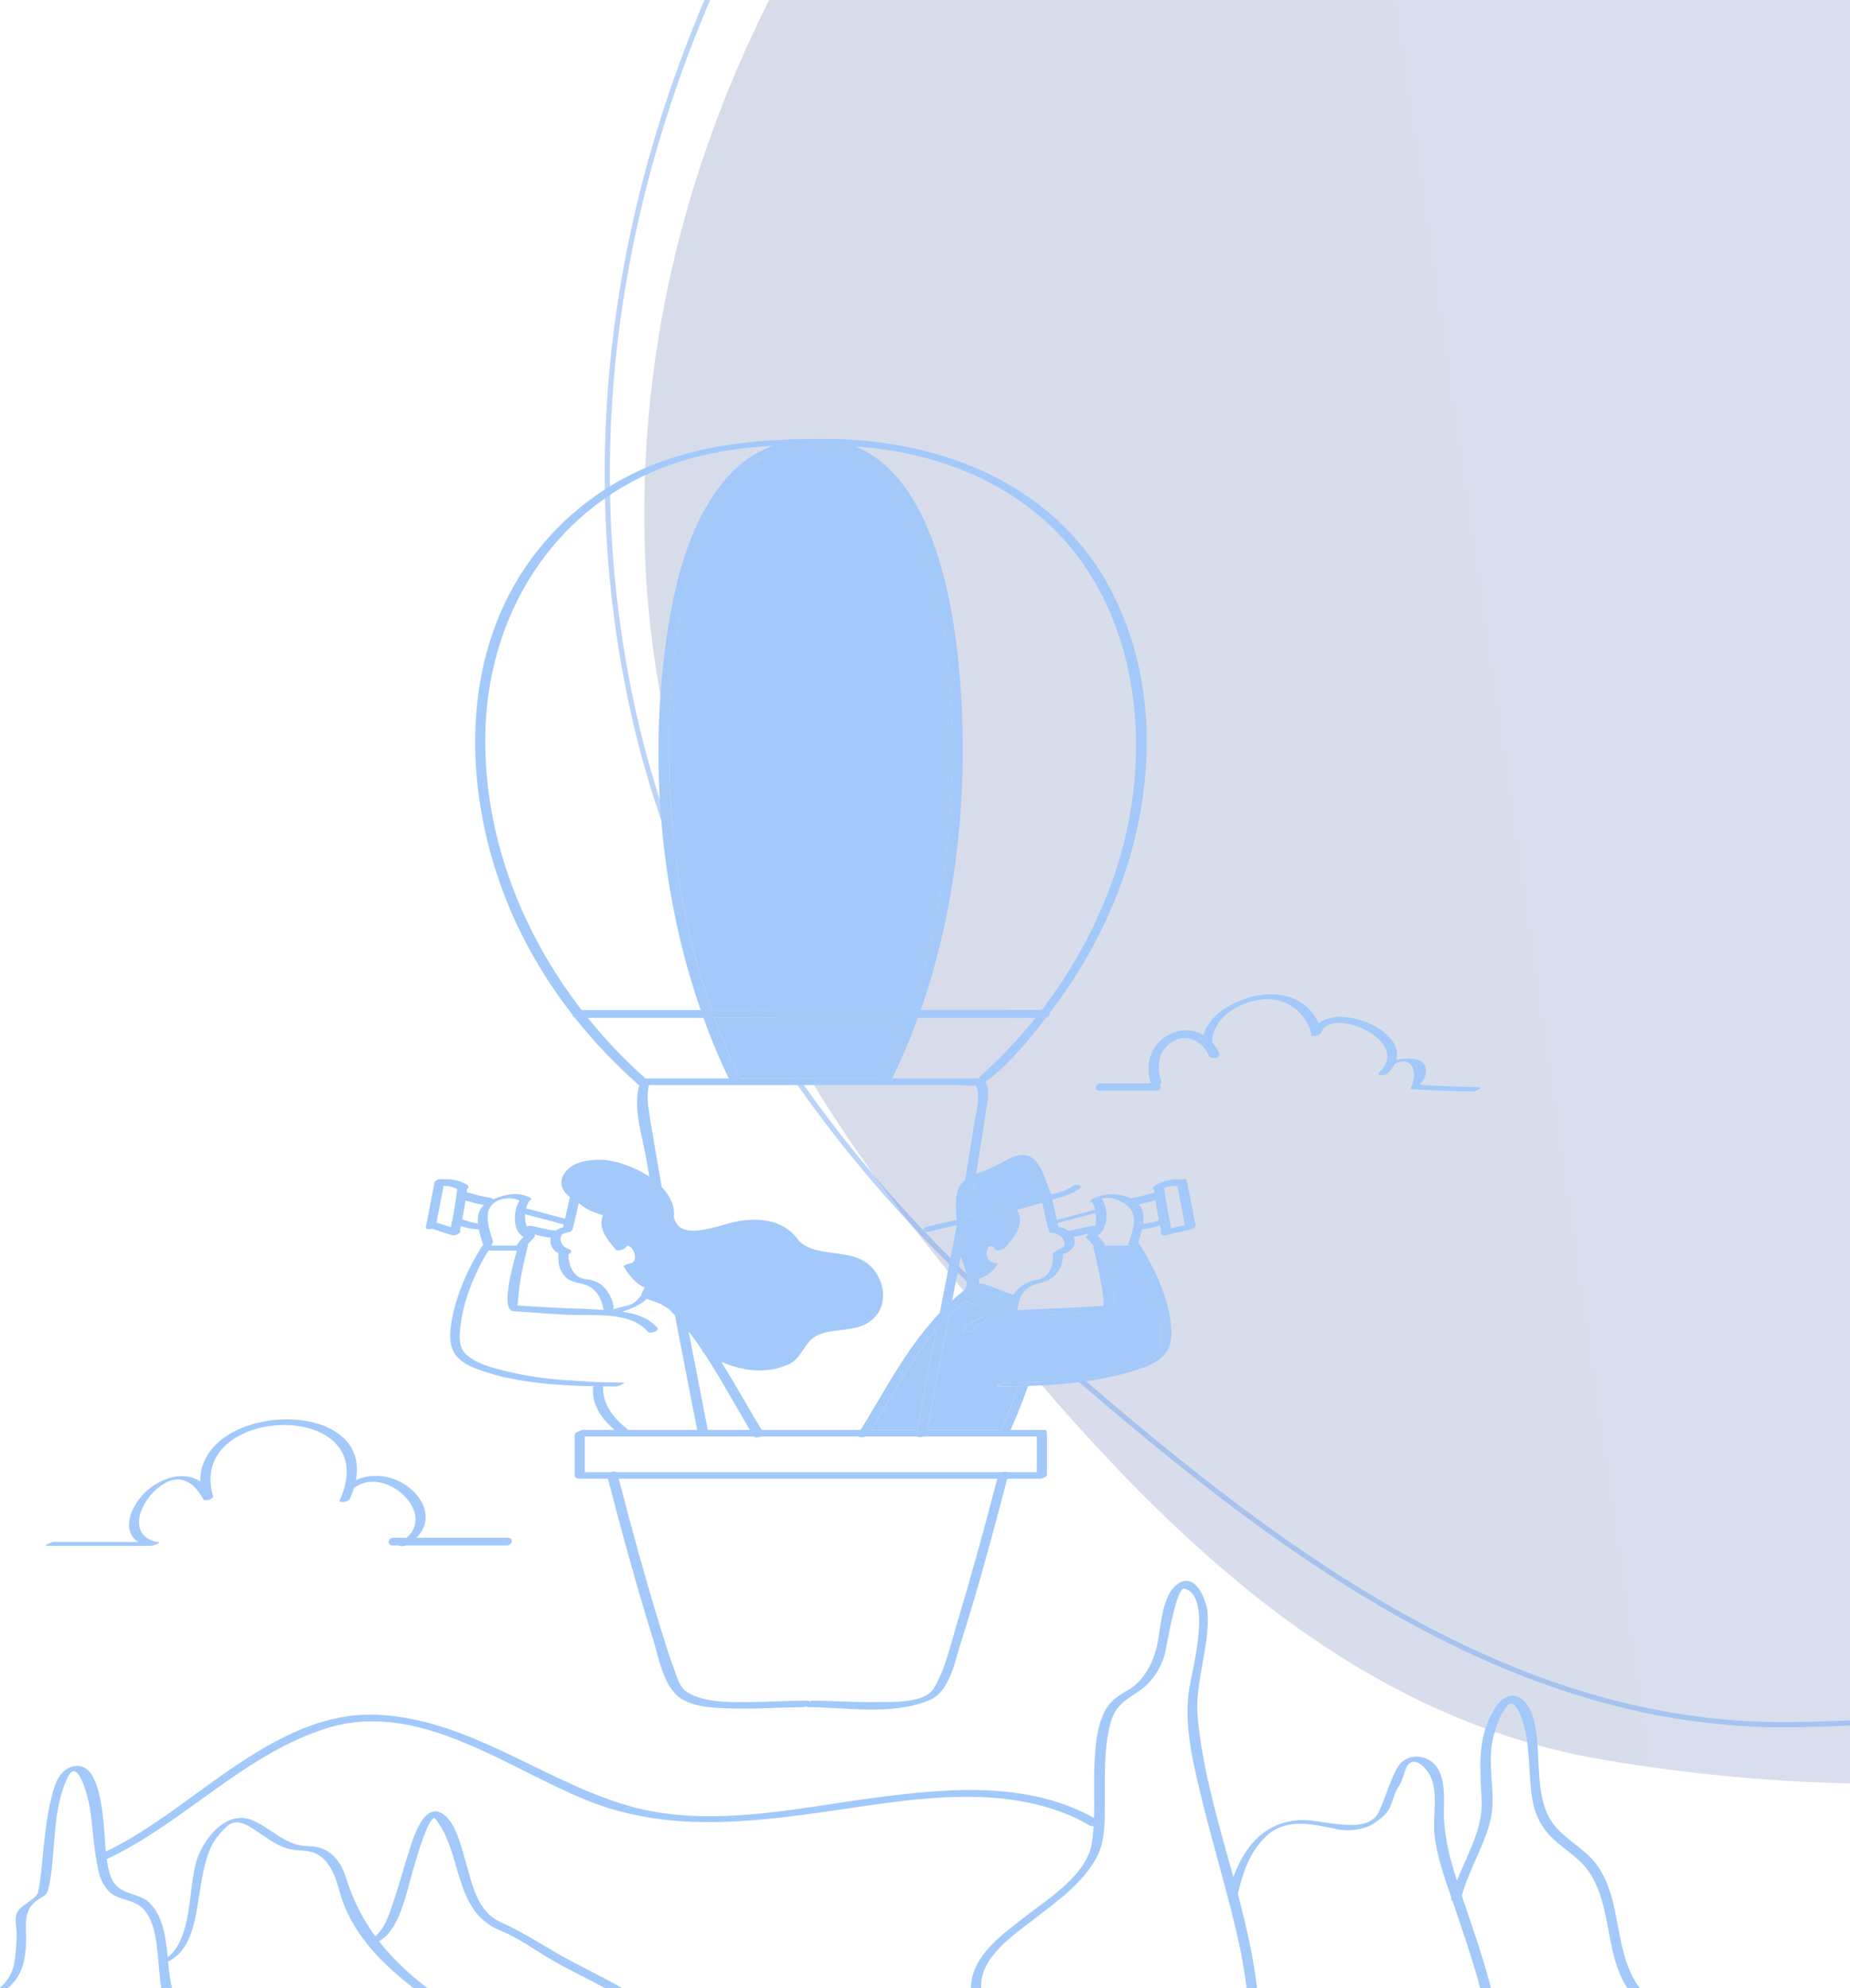 <svg width="715" height="768" viewBox="0 0 715 768" fill="none" xmlns="http://www.w3.org/2000/svg">
<g clip-path="url(#clip0_43_4585)">
<path opacity="0.16" fill-rule="evenodd" clip-rule="evenodd" d="M619.333 -303.462C745.045 -293.105 783.189 -130.006 856.28 -27.246C910.354 48.777 963.823 118.585 984.265 209.598C1012.67 336.08 1072.97 481.16 993.47 583.574C911.408 689.284 751.309 702.066 619.333 679.694C504.768 660.273 425.567 566.389 353.695 475.121C292.509 397.424 251.656 308.446 249.139 209.598C246.548 107.848 280.253 12.757 339.818 -69.796C413.68 -172.162 493.493 -313.829 619.333 -303.462Z" fill="url(#paint0_linear_43_4585)"/>
<path opacity="0.48" fill-rule="evenodd" clip-rule="evenodd" d="M515.351 -300.827C640.868 -313.324 707.817 -159.785 798.25 -71.901C865.154 -6.883 930.342 52.13 966.871 137.962C1017.64 257.241 1103.13 389.058 1043.41 504.137C981.767 622.92 826.602 664.381 692.756 666.191C576.567 667.761 481.726 589.71 394.564 512.909C320.363 447.527 264.125 367.382 243.813 270.611C222.904 170.998 238.897 71.386 282.588 -20.56C336.766 -134.573 389.706 -288.317 515.351 -300.827Z" stroke="#72A5EF" stroke-width="2"/>
<path d="M255.101 503.608C256.222 504.109 257.294 504.71 258.307 505.521L255.101 503.608ZM186.677 486.558L188.87 483.056C188.807 483.056 188.744 483.056 188.68 483.056C187.996 484.198 187.326 485.364 186.677 486.558ZM194.831 532.095L196.158 532.233C195.226 532.031 194.294 531.822 193.374 531.593L194.831 532.095ZM245.703 504.747L245.918 504.503C245.618 504.653 245.316 504.801 245.008 504.94L245.703 504.747ZM237.291 506.289C237.482 506.307 237.673 506.329 237.864 506.348C240.058 505.622 242.175 504.889 244.015 503.816L237.248 505.693C237.266 505.89 237.283 506.089 237.291 506.289ZM179.878 522.938C179.932 522.989 179.99 523.032 180.044 523.081L178.797 521.503C179.087 522.029 179.438 522.514 179.878 522.938ZM247.884 500.246L245.925 502.464C246.658 501.835 247.32 501.107 247.884 500.246ZM210.761 532.387C217.227 533.2 223.766 533.637 230.244 533.848L214.758 532.795L210.761 532.387ZM384.561 467.398C390.517 465.864 396.472 464.304 402.373 462.562C402.358 462.494 402.344 462.427 402.33 462.362C401.15 459.385 400.515 456.189 399.194 453.268C396.558 447.448 392.746 448.391 387.547 451.276C384.949 452.716 379.911 453.745 376.821 455.848C376.011 460.509 375.167 465.161 374.302 469.809L375.075 469.783C378.239 468.996 381.404 468.212 384.561 467.398ZM447.469 507.112C445.219 498.749 441.874 490.461 437.344 483.04C437.277 483.05 437.209 483.058 437.15 483.058C433.805 483.058 430.46 483.058 427.117 483.058C429.053 489.721 433.618 504.931 427.861 506.338C421.035 508.008 412.926 507.353 405.925 507.833C401.506 508.136 395.925 507.709 390.591 508.079C390.058 508.233 389.481 508.32 388.954 508.225C383.949 508.75 379.298 510.128 376.22 513.704C375.407 514.65 371.484 514.918 372.596 513.627C375.86 509.836 380.523 507.969 385.367 507.011C381.279 505.577 377.188 504.156 373.136 502.621C371.117 504.545 368.899 506.363 366.798 508.248C363.876 522.919 360.988 537.596 358.392 552.33C367.927 552.33 377.459 552.33 386.994 552.33C389.424 546.94 391.521 541.419 393.54 535.862C393.597 535.706 393.731 535.565 393.906 535.438C391.234 535.495 388.58 535.524 385.961 535.532C384.094 535.538 387.75 534.03 388.509 534.027C397.92 533.999 408.035 533.835 417.895 532.664L426.123 531.414C430.639 530.566 435.046 529.451 439.232 527.961C442.582 526.767 447.325 525.049 448.314 521.135C449.474 516.547 448.68 511.612 447.469 507.112ZM336.567 552.33C342.559 552.33 348.552 552.33 354.543 552.33C356.849 539.278 359.386 526.267 361.967 513.269C352.148 525.375 344.819 539.156 336.567 552.33ZM374.371 501.397C375.075 501.13 375.812 500.951 376.247 501.118C380.622 502.788 385.048 504.315 389.466 505.867C389.636 504.665 389.96 503.507 390.415 502.406C390.28 502.417 390.155 502.417 390.05 502.395C385.581 501.494 381.679 498.814 377.227 497.965C376.399 499.175 375.427 500.308 374.371 501.397ZM350.957 393.167C325.989 393.167 301.022 393.167 276.054 393.167C279.005 401.187 282.354 409.013 286.107 416.59C304.402 416.59 322.697 416.59 340.99 416.59C344.724 409.013 348.041 401.186 350.957 393.167ZM367.682 272.037C366.576 250.711 363.708 228.743 355.757 208.781C350.085 194.546 340.76 178.2 325.043 173.514C322.516 172.761 320.089 172.246 317.748 171.924C317.053 171.908 316.361 171.889 315.667 171.879H307.548C307.469 171.88 307.391 171.88 307.313 171.881C303.598 172.409 300.165 173.529 296.984 175.129L291.312 178.682C271.05 194.046 263.062 230.706 260.53 253.779C255.629 298.455 259.693 346.945 274.97 390.141C300.658 390.141 326.347 390.141 352.034 390.141C365.159 352.574 369.709 311.081 367.682 272.037Z" fill="#A2C9F9"/>
<path d="M166.941 474.624C169.583 475.423 172.179 476.365 174.829 477.142C175.969 477.476 178.653 476.029 177.767 475.231C177.881 474.705 177.986 474.174 178.096 473.644C180.382 474.274 182.631 474.852 185.043 474.847C185.462 476.899 186.136 478.953 186.703 480.789C186.723 480.852 186.77 480.899 186.83 480.941C186.633 481.046 186.472 481.166 186.382 481.306C180.854 489.883 176.309 500.245 174.539 510.328C172.858 519.911 174.706 525.079 183.769 528.589C186.86 529.785 190.076 530.774 193.377 531.592C194.297 531.821 195.227 532.028 196.161 532.232C206.994 534.584 218.592 535.253 229.618 535.45C229.382 535.628 229.228 535.835 229.21 536.071C228.701 542.821 232.649 548.166 237.505 552.329C233.45 552.329 229.396 552.329 225.341 552.329C224.817 552.329 224.218 552.582 223.726 552.927C222.863 553.129 222.088 553.653 222.088 554.352C222.088 559.535 222.088 564.715 222.088 569.898C222.088 570.455 222.428 570.784 222.905 570.937C223.077 571.091 223.395 571.19 223.91 571.19C227.591 571.19 231.272 571.19 234.953 571.19C240.354 591.911 245.98 612.607 252.363 633.049C254.606 640.23 256.437 651.943 263.401 656.232C269.26 659.84 277.727 659.778 284.321 659.947C293.004 660.168 301.679 659.489 310.359 659.439C310.734 659.438 311.146 659.302 311.53 659.101C311.678 659.3 312.006 659.435 312.601 659.439C327.584 659.525 345.038 662.694 359.272 656.685C367.118 653.374 368.994 641.863 371.299 634.68C378.013 613.752 383.721 592.461 389.264 571.19C393.502 571.19 397.74 571.19 401.977 571.19C402.276 571.19 402.597 571.107 402.909 570.973C403.813 570.792 404.657 570.255 404.657 569.528C404.657 564.345 404.657 559.165 404.657 553.982C404.657 553.726 404.581 553.52 404.458 553.354C404.751 552.812 404.563 552.329 403.411 552.329C399.132 552.329 394.855 552.329 390.576 552.329C393.112 546.778 395.275 541.08 397.361 535.345C412.35 534.867 427.814 533.261 441.682 528.323C449.076 525.689 453.082 522.074 452.715 513.84C452.206 502.438 446.379 489.883 440.283 480.422C440.178 480.261 439.975 480.179 439.721 480.154C439.806 480.074 439.87 479.991 439.898 479.902C440.392 478.302 440.963 476.577 441.385 474.843C443.753 474.702 446.017 474.023 448.309 473.376C448.479 474.218 448.65 475.062 448.83 475.898C448.684 476.095 448.604 476.317 448.672 476.567C448.895 477.399 450.312 477.232 450.893 477.072C454.031 476.201 457.255 475.696 460.392 474.827C460.975 474.666 462.289 474.116 462.065 473.275C460.94 467.497 459.815 461.718 458.692 455.94C458.568 455.309 457.445 455.272 456.433 455.561C452.851 455.252 449.346 456.094 446.301 458.023C445.679 458.416 445.226 459.331 446.029 459.807C446.039 459.812 446.051 459.812 446.058 459.817C446.093 460.103 446.137 460.39 446.173 460.676C443.502 461.4 440.839 462.234 438.098 462.622C437.77 462.668 437.408 462.763 437.078 462.913C433.078 460.913 427.767 460.721 423.631 462.519C423.045 462.66 422.487 462.938 422.148 463.284C421.952 463.402 421.753 463.518 421.564 463.648C420.886 464.114 421.232 464.261 421.89 464.243C421.92 464.316 421.955 464.386 422.01 464.457C422.637 465.274 423.02 466.269 423.253 467.307C418.327 468.62 413.403 469.931 408.479 471.244C407.85 468.643 407.255 466.039 406.689 463.424C410.054 462.404 414.112 461.473 416.978 459.362C419.106 457.796 415.783 457.26 414.552 458.167C412.28 459.84 409.146 460.685 406.258 461.458C406.247 461.41 406.235 461.361 406.226 461.312C406.183 461.201 406.14 461.088 406.095 460.977C402.928 452.84 400.76 442.019 389.645 447.77C386.098 449.605 382.918 451.433 379.099 452.738C378.451 452.96 377.83 453.185 377.232 453.429C377.572 451.444 377.916 449.461 378.245 447.475C379.235 441.511 380.131 435.534 380.978 429.548C381.55 425.507 382.808 421.447 380.9 417.847C389.725 411.526 397.51 401.831 404.246 393.098C405.277 392.858 405.833 391.96 405.697 391.212C405.954 390.877 406.215 390.538 406.469 390.208C413.995 380.412 420.462 369.846 425.911 358.76C445.442 319.032 450.519 269.756 430.111 229.346C408.807 187.162 363.7 169.528 318.588 169.528C317.704 169.528 316.822 169.534 315.939 169.54C315.746 169.537 315.558 169.528 315.364 169.528C315.114 169.528 314.874 169.544 314.626 169.546C292.897 169.736 271.773 171.624 251.337 179.935C231.814 187.876 215.046 201.477 203.178 218.898C177.962 255.916 179.376 305.163 194.867 345.622C201.26 362.317 210.28 377.877 221.241 391.937C221.265 392.395 221.534 392.813 222.089 393.024C229.385 402.247 237.513 410.813 246.308 418.595C246.356 418.848 246.601 419.034 247.125 419.09C244.43 427.805 248.361 439.307 249.822 447.862C250.204 450.098 250.608 452.331 250.998 454.568C245.073 450.564 237.615 448.149 232.404 448.018C227.846 447.904 221.936 448.614 218.772 452.401C215.789 455.97 216.652 459.811 220.284 462.392C219.679 465.186 219.053 467.98 218.396 470.768C213.492 469.46 208.587 468.154 203.683 466.847C203.588 466.82 203.459 466.819 203.313 466.829C203.621 465.599 204.083 464.506 204.651 463.768C204.665 463.749 204.667 463.734 204.679 463.715C205.234 463.421 205.59 463.125 205.425 463.012C201.179 460.095 195.125 461.214 190.519 463.318C190.364 462.993 189.993 462.737 189.331 462.644C186.282 462.213 183.338 461.294 180.366 460.51C180.421 460.092 180.48 459.677 180.533 459.26C181.127 458.795 181.349 458.199 180.601 457.726C177.83 455.971 174.632 455.316 171.393 455.551C170.412 455.203 168.126 455.809 167.947 456.736C166.822 462.515 165.697 468.293 164.573 474.071C164.413 474.891 165.781 474.962 166.941 474.624ZM180.044 523.081C179.99 523.032 179.932 522.989 179.878 522.938C179.438 522.515 179.087 522.029 178.797 521.505C177.109 518.458 177.731 513.955 178.157 510.846C179.283 502.636 182.568 494.113 186.677 486.559C187.326 485.366 187.994 484.199 188.68 483.058C188.743 483.058 188.807 483.058 188.87 483.058C192.495 483.058 196.119 483.058 199.744 483.058C198.123 488.978 193.307 506.159 198.419 506.48C206.33 506.974 214.262 507.748 222.186 507.934C231.174 508.145 243.929 506.9 250.409 514.43C251.288 515.451 255.017 514.056 254.026 512.904C250.608 508.933 245.564 507.415 240.468 506.671C242.022 506.151 243.557 505.599 245.008 504.941C245.316 504.801 245.618 504.654 245.918 504.505C247.416 503.752 248.792 502.849 249.966 501.707C250.229 501.808 250.55 501.917 250.986 502.069C252.416 502.566 253.792 503.024 255.102 503.61C256.223 504.111 257.295 504.712 258.309 505.523C258.686 505.826 259.06 506.15 259.421 506.516C259.916 507.019 260.372 507.543 260.85 508.056C263.683 522.821 266.568 537.575 269.438 552.333C260.572 552.333 251.706 552.333 242.84 552.333C237.454 548.147 232.77 542.671 233.09 535.501C234.784 535.52 236.465 535.53 238.117 535.535C238.877 535.538 242.535 534.037 240.665 534.03C237.224 534.019 233.743 533.967 230.245 533.851C223.768 533.639 217.228 533.204 210.763 532.389C203.52 531.477 196.372 530.096 189.517 528.007C186.129 526.973 182.666 525.526 180.044 523.081ZM271.16 521.215C271.255 521.355 271.345 521.499 271.439 521.639C271.428 521.948 271.586 522.254 272.011 522.515C278.383 532.174 283.886 542.391 289.81 552.329C284.384 552.329 278.959 552.329 273.534 552.329C271.069 539.641 268.594 526.954 266.145 514.262C267.887 516.508 269.55 518.82 271.16 521.215ZM283.265 474.458C284.59 474.214 285.911 474.011 287.216 473.872L283.265 474.458ZM218.061 476.433C218.256 476.39 218.497 476.297 218.733 476.175C219.784 476.168 221.087 475.606 221.337 474.653C222.201 471.351 222.942 468.014 223.67 464.678C226.257 467.041 229.619 468.463 233.038 469.386C230.898 474.19 234.767 478.981 238.016 482.711C238.668 483.461 241.423 482.588 241.878 481.825C243.562 479.015 248.047 487.358 243.406 488.06C243.183 488.092 240.779 488.716 241.08 489.238C242.816 492.246 245.766 496.026 249.123 497.306C248.854 497.895 248.584 498.484 248.315 499.073C248.082 499.345 247.848 499.714 247.994 500.063C247.957 500.124 247.922 500.188 247.883 500.247C247.32 501.11 246.657 501.836 245.923 502.465C245.332 502.973 244.694 503.422 244.015 503.818C242.176 504.89 240.058 505.623 237.864 506.349C237.673 506.33 237.481 506.309 237.291 506.29C237.282 506.091 237.266 505.891 237.248 505.694C236.953 502.263 235.47 499.098 232.933 496.734C231.197 495.116 228.602 494.314 226.294 494.074C221.569 493.585 219.727 488.693 219.679 484.517C220.706 483.94 221.332 482.989 219.946 482.548C218.27 482.015 217.039 480.895 216.679 479.141C216.453 478.035 216.898 476.691 218.061 476.433ZM215.857 484.146C215.847 484.183 215.829 484.219 215.825 484.258C215.578 487.267 216.08 490.671 218.27 492.96C220.869 495.679 223.316 495.178 226.658 496.436C230.532 497.894 232.727 501.987 233.282 505.976C225.269 505.405 217.187 505.377 209.163 504.859C206.087 504.662 203.011 504.467 199.935 504.273C200.108 504.285 200.587 497.899 200.718 496.998C201.479 491.841 202.644 486.718 203.891 481.654C203.899 481.619 203.909 481.582 203.917 481.547C203.953 481.398 203.988 481.247 204.026 481.099C204.067 480.93 204.046 480.792 203.983 480.677C204.714 479.778 205.54 478.961 206.357 478.142C206.761 477.736 206.783 477.228 206.552 476.831C208.651 477.316 210.728 477.903 212.875 478.117C212.781 478.482 212.717 478.861 212.714 479.265C212.698 481.489 214.071 483.129 215.857 484.146ZM370.032 626.506C367.512 634.873 365.462 644.623 360.89 652.172C357.258 658.167 344.246 657.367 338.33 657.448C330.226 657.558 322.131 656.964 314.028 656.917C313.653 656.916 313.242 657.046 312.856 657.243C312.71 657.045 312.382 656.913 311.787 656.917C304.266 656.96 296.755 657.41 289.235 657.453C281.572 657.496 272.281 657.755 265.53 653.599C262.619 651.805 261.538 647.49 260.432 644.503C258.459 639.183 256.782 633.749 255.114 628.325C249.303 609.428 244.113 590.323 239.119 571.192C287.893 571.192 336.668 571.192 385.441 571.192C380.611 589.71 375.551 608.182 370.032 626.506ZM400.728 554.853C400.728 559.458 400.728 564.063 400.728 568.668C396.907 568.668 393.086 568.668 389.267 568.668C388.819 568.469 388.114 568.485 387.447 568.668C337.693 568.668 287.939 568.668 238.186 568.668C237.652 568.326 236.734 568.369 235.968 568.668C232.65 568.668 229.331 568.668 226.013 568.668C226.013 564.063 226.013 559.458 226.013 554.853C240.892 554.853 255.77 554.853 270.648 554.853C270.776 554.853 270.902 554.853 271.03 554.853C277.798 554.853 284.566 554.853 291.334 554.853C291.796 555.472 293.133 555.347 294.067 554.853C306.613 554.853 319.157 554.853 331.702 554.853C332.234 555.329 333.633 555.308 334.594 554.853C341.22 554.853 347.845 554.853 354.47 554.853C354.976 555.285 356.109 555.232 356.988 554.853C371.566 554.853 386.148 554.853 400.728 554.853ZM399.194 453.268C400.515 456.189 401.15 459.385 402.33 462.362C402.344 462.428 402.358 462.496 402.373 462.562C396.472 464.304 390.517 465.864 384.56 467.398C381.402 468.212 378.239 468.996 375.074 469.783C374.805 469.849 374.538 469.919 374.268 469.985C374.278 469.926 374.29 469.867 374.3 469.807C375.164 465.159 376.008 460.507 376.818 455.847C379.909 453.744 384.948 452.716 387.544 451.274C392.746 448.391 396.558 447.447 399.194 453.268ZM405.316 475.319C405.528 476.131 406.406 476.381 407.277 476.25C407.395 476.34 407.529 476.424 407.713 476.463C409.2 476.784 410.486 477.716 411.13 479.124C411.689 480.343 411.475 481.739 410.096 482.181C409.64 482.326 408.911 482.651 408.591 483.14C407.69 483.372 406.867 483.78 406.906 484.258C407.286 488.913 405.645 493.525 400.706 494.369C398.586 494.732 396.262 495.629 394.547 496.949C393.364 497.859 392.389 498.943 391.6 500.145C387.173 499.017 383.28 496.33 378.677 495.757C378.568 495.744 378.454 495.752 378.342 495.748C378.431 495.211 378.411 494.62 378.317 494.006C381.389 492.967 383.76 491.241 385.513 488.35C385.65 488.126 385.372 488.016 385.206 487.991C382.973 487.668 381.394 486.799 381.233 484.449C381.046 481.736 383.076 479.933 384.714 482.71C385.255 483.628 388.079 482.395 388.577 481.824C391.998 477.91 396.473 472.432 392.981 467.327C396.269 466.449 399.549 465.537 402.813 464.579C403.594 468.17 404.386 471.764 405.316 475.319ZM377.228 497.965C381.681 498.814 385.582 501.494 390.052 502.395C390.155 502.417 390.281 502.417 390.416 502.406C389.962 503.506 389.638 504.666 389.467 505.867C385.05 504.315 380.623 502.788 376.248 501.118C375.813 500.951 375.077 501.13 374.372 501.397C375.427 500.308 376.399 499.175 377.228 497.965ZM427.01 504.307C427.252 504.235 427.375 504.253 427.01 504.307V504.307ZM420.111 478.434C421.018 479.343 421.929 480.259 422.715 481.278C422.601 481.463 422.547 481.659 422.598 481.868C422.651 482.081 422.694 482.297 422.746 482.511C422.678 482.658 422.692 482.791 422.832 482.887C423.929 487.4 424.907 491.944 425.703 496.518C426.136 499.008 426.73 501.82 426.391 504.374C426.187 504.392 425.95 504.411 425.648 504.429C423.262 504.579 420.874 504.732 418.489 504.885C410.083 505.424 401.642 505.517 393.245 506.099C393.35 504.458 393.75 502.887 394.352 501.35C395.91 497.378 398.827 496.408 402.877 495.319C408.072 493.925 410.837 489.589 410.847 484.444C413.394 483.597 415.724 481.895 415.281 478.916C415.223 478.531 415.098 478.166 414.945 477.816C416.974 477.423 418.964 476.835 421.005 476.466C420.412 476.765 419.417 477.739 420.111 478.434ZM371.33 485.364C372.996 489.989 375.431 496.202 372.037 498.877C370.636 499.981 369.284 501.145 367.971 502.348C369.099 496.688 370.22 491.028 371.33 485.364ZM336.567 552.33C344.82 539.156 352.15 525.375 361.967 513.269C359.385 526.267 356.848 539.278 354.543 552.33C348.551 552.33 342.558 552.33 336.567 552.33ZM417.897 532.664C408.037 533.835 397.923 533.998 388.512 534.027C387.752 534.03 384.097 535.538 385.964 535.532C388.583 535.524 391.237 535.495 393.909 535.438C393.733 535.566 393.6 535.706 393.543 535.862C391.523 541.419 389.427 546.94 386.997 552.33C377.462 552.33 367.93 552.33 358.395 552.33C360.991 537.596 363.879 522.919 366.801 508.248C368.901 506.364 371.12 504.545 373.139 502.621C377.191 504.156 381.281 505.576 385.37 507.011C380.526 507.969 375.863 509.836 372.598 513.627C371.487 514.918 375.41 514.65 376.223 513.704C379.3 510.128 383.952 508.749 388.956 508.225C389.483 508.319 390.061 508.233 390.593 508.079C395.927 507.71 401.509 508.136 405.927 507.833C412.929 507.353 421.038 508.008 427.864 506.338C433.621 504.931 429.057 489.721 427.119 483.058C430.463 483.058 433.808 483.058 437.153 483.058C437.212 483.058 437.279 483.05 437.346 483.04C441.877 490.461 445.222 498.749 447.471 507.112C448.682 511.613 449.476 516.548 448.319 521.135C447.332 525.049 442.588 526.768 439.237 527.961C435.051 529.451 430.644 530.568 426.129 531.414C423.417 531.923 420.669 532.335 417.897 532.664ZM455.009 458.104C455.992 463.151 456.974 468.199 457.955 473.246C456.187 473.667 454.403 474.028 452.635 474.441C452.448 473.57 452.269 472.699 452.093 471.826C452.186 471.665 452.229 471.489 452.178 471.299C452.135 471.136 452.034 471.023 451.91 470.934C451.126 466.944 450.462 462.917 449.968 458.893C451.549 458.183 453.242 457.957 455.009 458.104ZM446.567 463.633C446.953 466.233 447.41 468.829 447.91 471.411C445.904 472.007 443.903 472.638 441.812 472.646C442.205 469.938 441.976 467.322 440.197 465.235C442.342 464.789 444.449 464.2 446.567 463.633ZM437.731 468.48C439.271 472.281 437.185 476.984 436.062 480.629C435.993 480.851 436.38 480.944 436.93 480.937C436.808 481.007 436.697 481.075 436.611 481.138C433.371 481.138 430.131 481.138 426.889 481.138C426.993 480.839 426.969 480.513 426.74 480.179C426.019 479.121 425.136 478.191 424.235 477.285C428.404 474.449 428.545 466.979 425.75 463.071C429.872 461.62 436.215 464.734 437.731 468.48ZM423.457 468.522C423.53 469.119 423.57 469.714 423.584 470.284C423.604 471.091 423.561 472.401 423.281 473.57C423.002 473.491 422.707 473.464 422.459 473.498C419.223 473.93 416.107 475.11 412.855 475.363C411.982 474.742 410.986 474.295 410.032 474.09C409.749 474.03 409.451 474.02 409.155 474.038C409.017 473.506 408.901 472.969 408.768 472.437C413.664 471.132 418.56 469.828 423.457 468.522ZM378.259 416.314C378.207 416.361 379.094 416.475 379.193 416.541C379.007 416.541 378.818 416.555 378.624 416.59C378.029 416.59 377.432 416.59 376.837 416.59C374.282 416.59 371.726 416.59 369.171 416.59C361.045 416.59 352.918 416.59 344.792 416.59C348.518 409.003 351.835 401.178 354.758 393.167C369.929 393.167 385.101 393.167 400.272 393.167C393.601 401.482 386.179 409.193 378.259 416.314ZM286.107 416.59C282.355 409.013 279.005 401.187 276.054 393.167C301.022 393.167 325.989 393.167 350.957 393.167C348.04 401.184 344.723 409.013 340.99 416.59C322.697 416.59 304.402 416.59 286.107 416.59ZM307.313 171.881C307.391 171.88 307.469 171.88 307.548 171.879C310.257 171.838 312.964 171.837 315.667 171.879C316.361 171.889 317.055 171.908 317.748 171.924C320.089 172.245 322.516 172.761 325.043 173.514C340.76 178.2 350.087 194.545 355.757 208.782C363.708 228.743 366.576 250.711 367.682 272.037C369.709 311.079 365.159 352.574 352.034 390.141C326.347 390.141 300.658 390.141 274.97 390.141C259.693 346.945 255.629 298.455 260.53 253.779C263.061 230.706 271.05 194.046 291.312 178.682C293.105 177.323 294.993 176.131 296.984 175.13C300.165 173.529 303.598 172.409 307.313 171.881ZM398.712 196.827C435.149 225.137 444.746 274.42 436.117 317.802C431.224 342.401 420.385 365.572 405.825 385.878C404.793 387.317 403.737 388.736 402.662 390.141C387.059 390.141 371.455 390.141 355.852 390.141C370.538 348.249 374.644 301.6 370.662 258.151C368.137 230.611 359.87 184.5 330.72 172.475C355.171 174.079 379.209 181.675 398.712 196.827ZM187.544 284.631C187.996 238.446 213.164 196.917 256.942 180.327C270.307 175.263 284.516 172.964 298.838 172.182C290.252 175.224 283.096 180.916 277.016 189.435C264.456 207.029 259.684 230.049 256.981 251.083C251.143 296.533 255.486 346.123 270.787 390.142C255.453 390.142 240.12 390.142 224.788 390.142C201.515 360.043 187.168 323.14 187.544 284.631ZM227.164 393.167C242.061 393.167 256.958 393.167 271.857 393.167C274.281 399.88 276.958 406.462 279.904 412.868C280.479 414.118 281.08 415.356 281.69 416.59C273.198 416.59 264.706 416.59 256.214 416.59C253.968 416.59 251.722 416.59 249.477 416.59C241.424 409.424 233.94 401.579 227.164 393.167ZM254.602 451.956C253.554 445.941 252.541 439.917 251.545 433.893C250.773 429.228 249.669 423.835 250.824 419.114C261.818 419.114 272.809 419.114 283.803 419.114C303.055 419.114 322.308 419.114 341.562 419.114C343.446 419.114 345.333 419.114 347.217 419.114C355.007 419.114 362.796 419.114 370.585 419.114C372.171 419.114 374.933 419.526 377.205 419.333C379.299 423.519 376.922 430.954 376.322 435.074C375.454 441.051 374.479 447.013 373.473 452.968C373.312 453.926 373.139 454.881 372.975 455.839C372.761 456.006 372.547 456.176 372.335 456.36C368.712 459.514 369.349 466.639 369.739 471.101C365.977 472.017 362.213 472.921 358.443 473.798C356.068 474.35 356.631 476.339 358.975 475.792C362.557 474.959 366.13 474.092 369.704 473.224C369.681 473.533 369.659 473.841 369.644 474.143C368.896 478.088 368.141 482.03 367.372 485.968C365.997 493.015 364.595 500.059 363.192 507.104C360.83 509.63 358.592 512.277 356.454 514.984C347.298 526.578 340.437 539.838 332.604 552.331C319.856 552.331 307.106 552.331 294.358 552.331C289.089 543.612 284.135 534.711 278.79 526.045C287.078 529.629 296.242 530.857 304.828 526.997C309.171 525.044 310.444 520.043 313.876 517.135C319.104 512.707 328.618 514.825 334.819 511.338C342.826 506.837 342.949 497.248 337.81 490.575C330.627 481.25 316.559 486.557 308.903 479.459C303.262 471.345 294.438 470.259 285.187 471.725C278.581 472.77 262.905 480.223 260.517 470.29C260.475 470.116 260.381 469.981 260.256 469.872C260.405 469.721 260.502 469.558 260.509 469.387C260.661 465.326 258.752 461.656 255.773 458.543C255.383 456.347 254.985 454.152 254.602 451.956ZM217.762 472.953C217.791 472.961 217.83 472.963 217.865 472.967C217.772 473.341 217.689 473.72 217.592 474.093C217.543 474.102 217.488 474.112 217.443 474.121C216.453 474.341 215.516 474.775 214.735 475.378C211.439 475.144 208.307 473.945 205.032 473.506C204.557 473.441 204.065 473.568 203.64 473.797C203.003 472.452 202.815 470.715 202.953 469.008C207.889 470.323 212.826 471.638 217.762 472.953ZM200.833 463.781C198.311 467.378 197.966 475.529 202.354 477.774C201.521 478.618 200.712 479.489 200.042 480.471C199.876 480.716 199.786 480.937 199.748 481.138C196.454 481.138 193.159 481.138 189.864 481.138C189.979 480.955 190.093 480.769 190.21 480.587C190.256 480.515 190.134 480.466 189.915 480.44C190.365 480.214 190.662 479.963 190.593 479.742C189.506 476.215 188.213 472.726 188.543 468.972C189.036 463.346 196.373 461.597 200.833 463.781ZM187.017 465.461C184.957 467.362 184.472 469.906 184.707 472.599C182.651 472.359 180.624 471.603 178.63 471.037C179.106 468.614 179.529 466.178 179.907 463.735C182.262 464.378 184.613 465.039 187.017 465.461ZM176.715 459.323C176.212 463.513 175.515 467.711 174.695 471.866C174.479 472.107 174.406 472.346 174.555 472.544C174.457 473.034 174.354 473.522 174.251 474.009C172.429 473.411 170.611 472.801 168.768 472.259C168.747 472.253 168.721 472.253 168.698 472.247C169.62 467.517 170.54 462.788 171.461 458.058C173.316 458.031 175.074 458.457 176.715 459.323ZM20.734 595.618C31.652 595.618 42.569 595.618 53.485 595.618C46.318 591.162 50.979 580.639 57.153 575.491C63.355 570.321 71.435 568.305 77.397 572.23C77.158 541.719 143.659 539.027 137.555 571.709C144.888 568.384 153.946 570.335 159.765 576.045C165.738 581.904 166.031 588.954 160.986 593.967C172.694 593.967 184.402 593.967 196.11 593.967C198.745 593.967 198.087 596.98 195.805 596.98C182.812 596.98 169.819 596.98 156.825 596.98C156.082 597.357 154.673 597.313 154.01 596.98C153.308 596.98 152.605 596.98 151.904 596.98C149.268 596.98 149.927 593.967 152.209 593.967C153.85 593.967 155.491 593.967 157.133 593.967C168.608 584.282 149.063 566.144 137.142 574.515C137.045 574.584 136.934 574.639 136.814 574.691C136.394 576.086 135.861 577.533 135.184 579.045C134.64 580.257 130.799 580.685 131.299 579.569C149.138 539.796 71.842 542.257 82.328 577.884C82.34 577.923 82.335 577.962 82.339 578.001C82.448 579.208 78.802 580.181 78.434 578.93C76.365 574.986 72.706 570.944 67.786 571.531C63.578 572.031 59.592 575.573 57.169 578.877C52.699 584.969 51.42 593.496 60.455 595.619C60.653 595.619 60.85 595.619 61.048 595.619C62.916 595.619 59.26 597.124 58.499 597.124C58.229 597.124 57.958 597.124 57.688 597.124C57.576 597.124 57.463 597.124 57.352 597.124C44.296 597.124 31.238 597.124 18.182 597.124C16.317 597.123 19.972 595.618 20.734 595.618ZM444.837 418.478C442.221 410.518 445.124 402.295 453.139 399.037C457.447 397.287 461.711 397.766 465.165 399.841C467.567 391.469 476.926 386.549 485.016 384.742C495.216 382.466 505.353 385.766 509.612 395.239C518.748 388.055 542.796 397.877 539.649 409.405C545.157 408.163 553.151 408.66 550.673 416.038C549.862 418.45 547.268 418.979 550.429 419.15C552.633 419.269 554.836 419.385 557.041 419.486C561.93 419.708 566.818 419.906 571.713 419.934C573.671 419.945 570.085 421.624 569.212 421.618C561.444 421.575 553.672 421.174 545.918 420.721C545.711 420.709 545.027 420.596 545.243 420.205C547.733 415.725 546.869 407.32 539.087 410.904C538.478 412.177 537.529 413.463 536.169 414.745C535.324 415.54 531.468 415.755 533.082 414.237C546.195 401.898 513.923 388.322 510.583 398.951C510.197 400.178 506.314 400.722 506.703 399.49C506.747 399.349 506.799 399.217 506.849 399.08C506.779 399.014 506.723 398.94 506.695 398.846C503.902 389.652 495.723 384.567 486.153 386.282C478.115 387.723 468.885 393.207 468.482 402.291C468.478 402.379 468.456 402.464 468.423 402.547C469.515 403.76 470.454 405.176 471.17 406.78C471.956 408.539 468.09 409.648 467.275 407.826C464.901 402.516 459.083 399.069 453.515 402.138C447.74 405.322 446.808 411.716 448.772 417.556C448.952 418.093 448.753 418.559 448.373 418.913C449.163 419.7 448.298 421.278 446.644 421.278C439.477 421.278 432.309 421.278 425.141 421.278C422.496 421.278 423.299 418.478 425.504 418.478C431.945 418.478 438.391 418.478 444.837 418.478ZM658.474 768.237C650.314 768.237 642.152 768.237 633.992 768.237C622.361 753.412 628.083 729.964 613.917 716.708C608.197 711.356 601.085 707.806 597.836 700.252C594.246 691.908 594.933 681.552 594.137 672.715C593.645 667.252 592.432 657.491 586.236 655.287C581.509 653.605 577.966 659.09 576.226 662.507C570.869 673.026 572.12 684.153 572.643 695.476C573.147 706.391 567.095 716.291 563.088 726.441C560.299 717.692 557.912 708.811 558.049 699.57C558.151 692.61 558.831 681.647 550.4 679.024C546.175 677.711 542.097 679.104 539.942 683.027C537.064 688.264 535.466 694.268 533.018 699.645C528.52 709.518 510.923 702.483 502.205 703.043C488.533 703.922 480.827 713.476 476.669 725.132C471.109 704.859 464.965 684.711 462.913 663.741C461.599 650.321 467.337 637.049 466.762 623.521C466.555 618.668 462.296 607.013 455.305 611.732C449.142 615.894 448.741 627.825 447.438 634.352C446.304 640.022 444.355 644.871 440.415 649.295C436.914 653.227 431.619 654.331 428.422 658.722C424.211 664.503 423.465 672.995 423.062 679.859C422.621 687.339 423.073 694.768 422.827 702.204C397.203 687.992 366.644 690.698 338.623 694.347C307.169 698.444 273.348 706.588 242.093 697.292C209.116 687.484 180.807 663.779 145.458 662.345C113.903 661.065 86.873 685.632 62.499 702.356C55.566 707.112 48.443 711.598 40.877 715.259C40.04 705.414 39.759 679.194 28.07 682.356C22.679 683.814 21.136 689.385 19.892 694.266C17.739 702.706 17.114 711.567 16.203 720.206C15.825 723.788 15.503 727.414 14.707 730.933C14.167 733.322 8.689 735.694 7.039 738.007C5.607 740.012 6.068 742.638 6.297 744.889C6.627 748.151 6.258 751.357 5.999 754.608C5.509 760.768 3.961 764.371 -0.482 768.237C-9.282 768.237 -18.082 768.237 -26.881 768.237C-28.157 768.237 -31.088 770.176 -28.47 770.176C60.296 770.176 149.063 770.176 237.828 770.176C237.836 770.181 237.845 770.186 237.853 770.191C238.262 770.429 238.956 770.379 239.622 770.176C284.934 770.176 330.245 770.176 375.559 770.176C376.037 770.798 377.358 770.705 378.291 770.176C407.416 770.176 436.54 770.176 465.665 770.176C471.183 770.176 476.703 770.176 482.221 770.176C482.706 770.8 484.028 770.707 484.96 770.176C533.511 770.176 582.061 770.176 630.611 770.176C631.285 770.856 632.628 770.71 633.503 770.176C641.299 770.176 649.094 770.176 656.887 770.176C658.161 770.176 661.092 768.237 658.474 768.237ZM2.749 768.237C8.056 763.56 9.436 759.247 10.026 751.838C10.56 745.126 8.108 738.092 14.664 733.805C16.821 732.396 18.116 732.197 18.704 729.602C21.885 715.526 19.786 699.783 26.184 686.495C30.238 678.073 34.196 695.158 34.639 697.867C35.962 705.982 36.201 714.252 37.954 722.301C38.608 725.309 39.688 727.716 41.632 730.069C44.414 733.437 49.495 733.596 53.084 735.601C59.455 739.161 60.517 749.114 61.261 758.01C60.894 758.231 60.979 758.356 61.295 758.414C61.597 762.063 61.862 765.508 62.432 768.237C42.537 768.237 22.644 768.237 2.749 768.237ZM66.571 768.237C65.703 764.962 65.312 761.365 64.957 757.7C73.674 753.44 75.224 742.773 76.687 733.974C77.762 727.5 78.568 720.946 80.954 714.794C82.401 711.061 85.089 707.808 88.056 705.206C91.871 701.856 96.992 705.86 100.162 707.997C104.897 711.189 109.266 714.453 115.14 714.689C121.795 714.954 125.012 716.479 128.342 722.604C130.302 726.208 131.034 730.56 132.426 734.401C137.575 748.614 148.548 759.228 160.182 768.239C128.978 768.237 97.774 768.237 66.571 768.237ZM165.555 768.237C158.135 762.596 151.752 756.648 146.488 749.882C146.507 749.873 146.527 749.866 146.544 749.855C154.544 745.191 156.914 731.519 159.311 723.46C160.949 717.952 162.443 712.337 164.704 707.043C165.395 705.427 166.277 703.284 167.731 702.192C168.127 701.891 170.998 706.592 171.311 707.202C178.443 721.122 177.027 739.033 193.356 745.706C200.579 748.656 206.481 753.101 213.159 757.007C220.069 761.05 227.356 764.399 234.376 768.236C211.436 768.237 188.495 768.237 165.555 768.237ZM240.947 768.237C240.939 768.233 240.936 768.228 240.928 768.223C232.421 763.261 223.403 759.232 214.898 754.258C207.723 750.061 201.238 745.944 193.612 742.54C184.031 738.262 182.391 727.06 179.655 718.025C178.094 712.871 176.168 704.222 171.393 700.82C163.847 695.445 159.567 710.441 158.162 714.798C156.08 721.256 154.348 727.819 152.17 734.247C150.721 738.523 148.897 744.915 145.026 747.921C140.225 741.334 136.43 733.971 133.738 725.369C131.491 718.189 127.066 713.184 119.342 713.16C110.51 713.131 105.419 706.615 97.881 703.253C87.805 698.763 78.999 709.819 76.177 718.115C72.656 728.467 74.555 748.562 64.796 756.02C64.052 748.348 63.14 740.583 57.934 735.146C54.618 731.683 48.922 731.98 45.294 728.707C42.518 726.203 41.835 721.668 41.229 718.124C71.308 704.103 94.504 677.297 126.68 667.462C162.472 656.521 196.343 683.482 227.931 695.846C257.523 707.43 287.858 704.223 318.598 699.883C349.63 695.5 383.897 688.627 413.859 701.386C416.419 702.476 418.849 703.822 421.248 705.223C421.625 705.444 422.144 705.467 422.668 705.365C422.529 707.535 422.328 709.709 421.987 711.884C420.084 724.011 405.994 732.802 397.143 739.651C388.2 746.572 374.997 755.569 375.286 768.237C330.506 768.237 285.726 768.237 240.947 768.237ZM379.237 768.237C378.325 756.314 391.486 747.659 399.686 741.295C408.489 734.464 418.26 727.616 423.743 717.627C427.18 711.369 426.962 703.505 427.014 696.594C427.096 686.022 426.482 675.846 429.212 665.514C431.142 658.217 435.8 656.414 441.26 652.466C445.292 649.551 448.541 644.421 449.982 639.714C450.838 636.915 454.504 612.833 457.744 613.659C468.608 616.43 460.808 644.938 459.696 651.77C457.316 666.367 461.171 681.257 464.602 695.416C468.985 713.494 474.546 731.26 478.591 749.424C479.975 755.642 481.069 761.915 481.84 768.237C447.641 768.237 413.44 768.237 379.237 768.237ZM485.869 768.237C484.422 755.807 481.605 743.655 478.404 731.581C480.298 723.373 483.085 715.201 489.348 709.285C497.014 702.041 507.516 704.624 516.648 706.562C521.152 707.517 527.608 706.825 531.428 704.037C533.678 702.395 536 700.785 537.185 698.184C538.455 695.393 538.755 692.805 540.549 690.108C541.894 688.087 542.441 685.564 543.316 683.321C545.442 677.857 550.048 681.434 552.253 685.063C556.177 691.516 553.66 701.235 554.38 708.384C555.208 716.607 558.151 724.946 560.905 732.901C560.888 732.969 560.866 733.035 560.847 733.101C560.702 733.656 560.939 734.007 561.351 734.193C561.737 735.313 562.119 736.424 562.486 737.526C565.876 747.71 569.463 757.832 572.133 768.239C543.379 768.237 514.625 768.237 485.869 768.237ZM576.301 768.237C573.248 756.024 568.913 744.183 564.976 732.238C567.692 722.399 573.269 713.656 575.863 703.796C578.598 693.394 574.54 682.368 576.982 671.748C577.998 667.327 579.548 662.532 582.506 659.005C585.994 654.845 588.975 666.358 589.331 667.874C591.378 676.607 590.763 685.89 592.184 694.751C592.959 699.581 594.726 703.934 597.834 707.716C602.502 713.396 609.451 716.519 613.743 722.525C623.308 735.907 619.959 754.603 629.171 768.237C611.549 768.237 593.925 768.237 576.301 768.237Z" fill="#A2C9F9"/>
</g>
<defs>
<linearGradient id="paint0_linear_43_4585" x1="249" y1="689" x2="1157.41" y2="557.872" gradientUnits="userSpaceOnUse">
<stop stop-color="#082175"/>
<stop offset="1" stop-color="#1342AD"/>
</linearGradient>
<clipPath id="clip0_43_4585">
<rect width="715" height="768" fill="white"/>
</clipPath>
</defs>
</svg>
